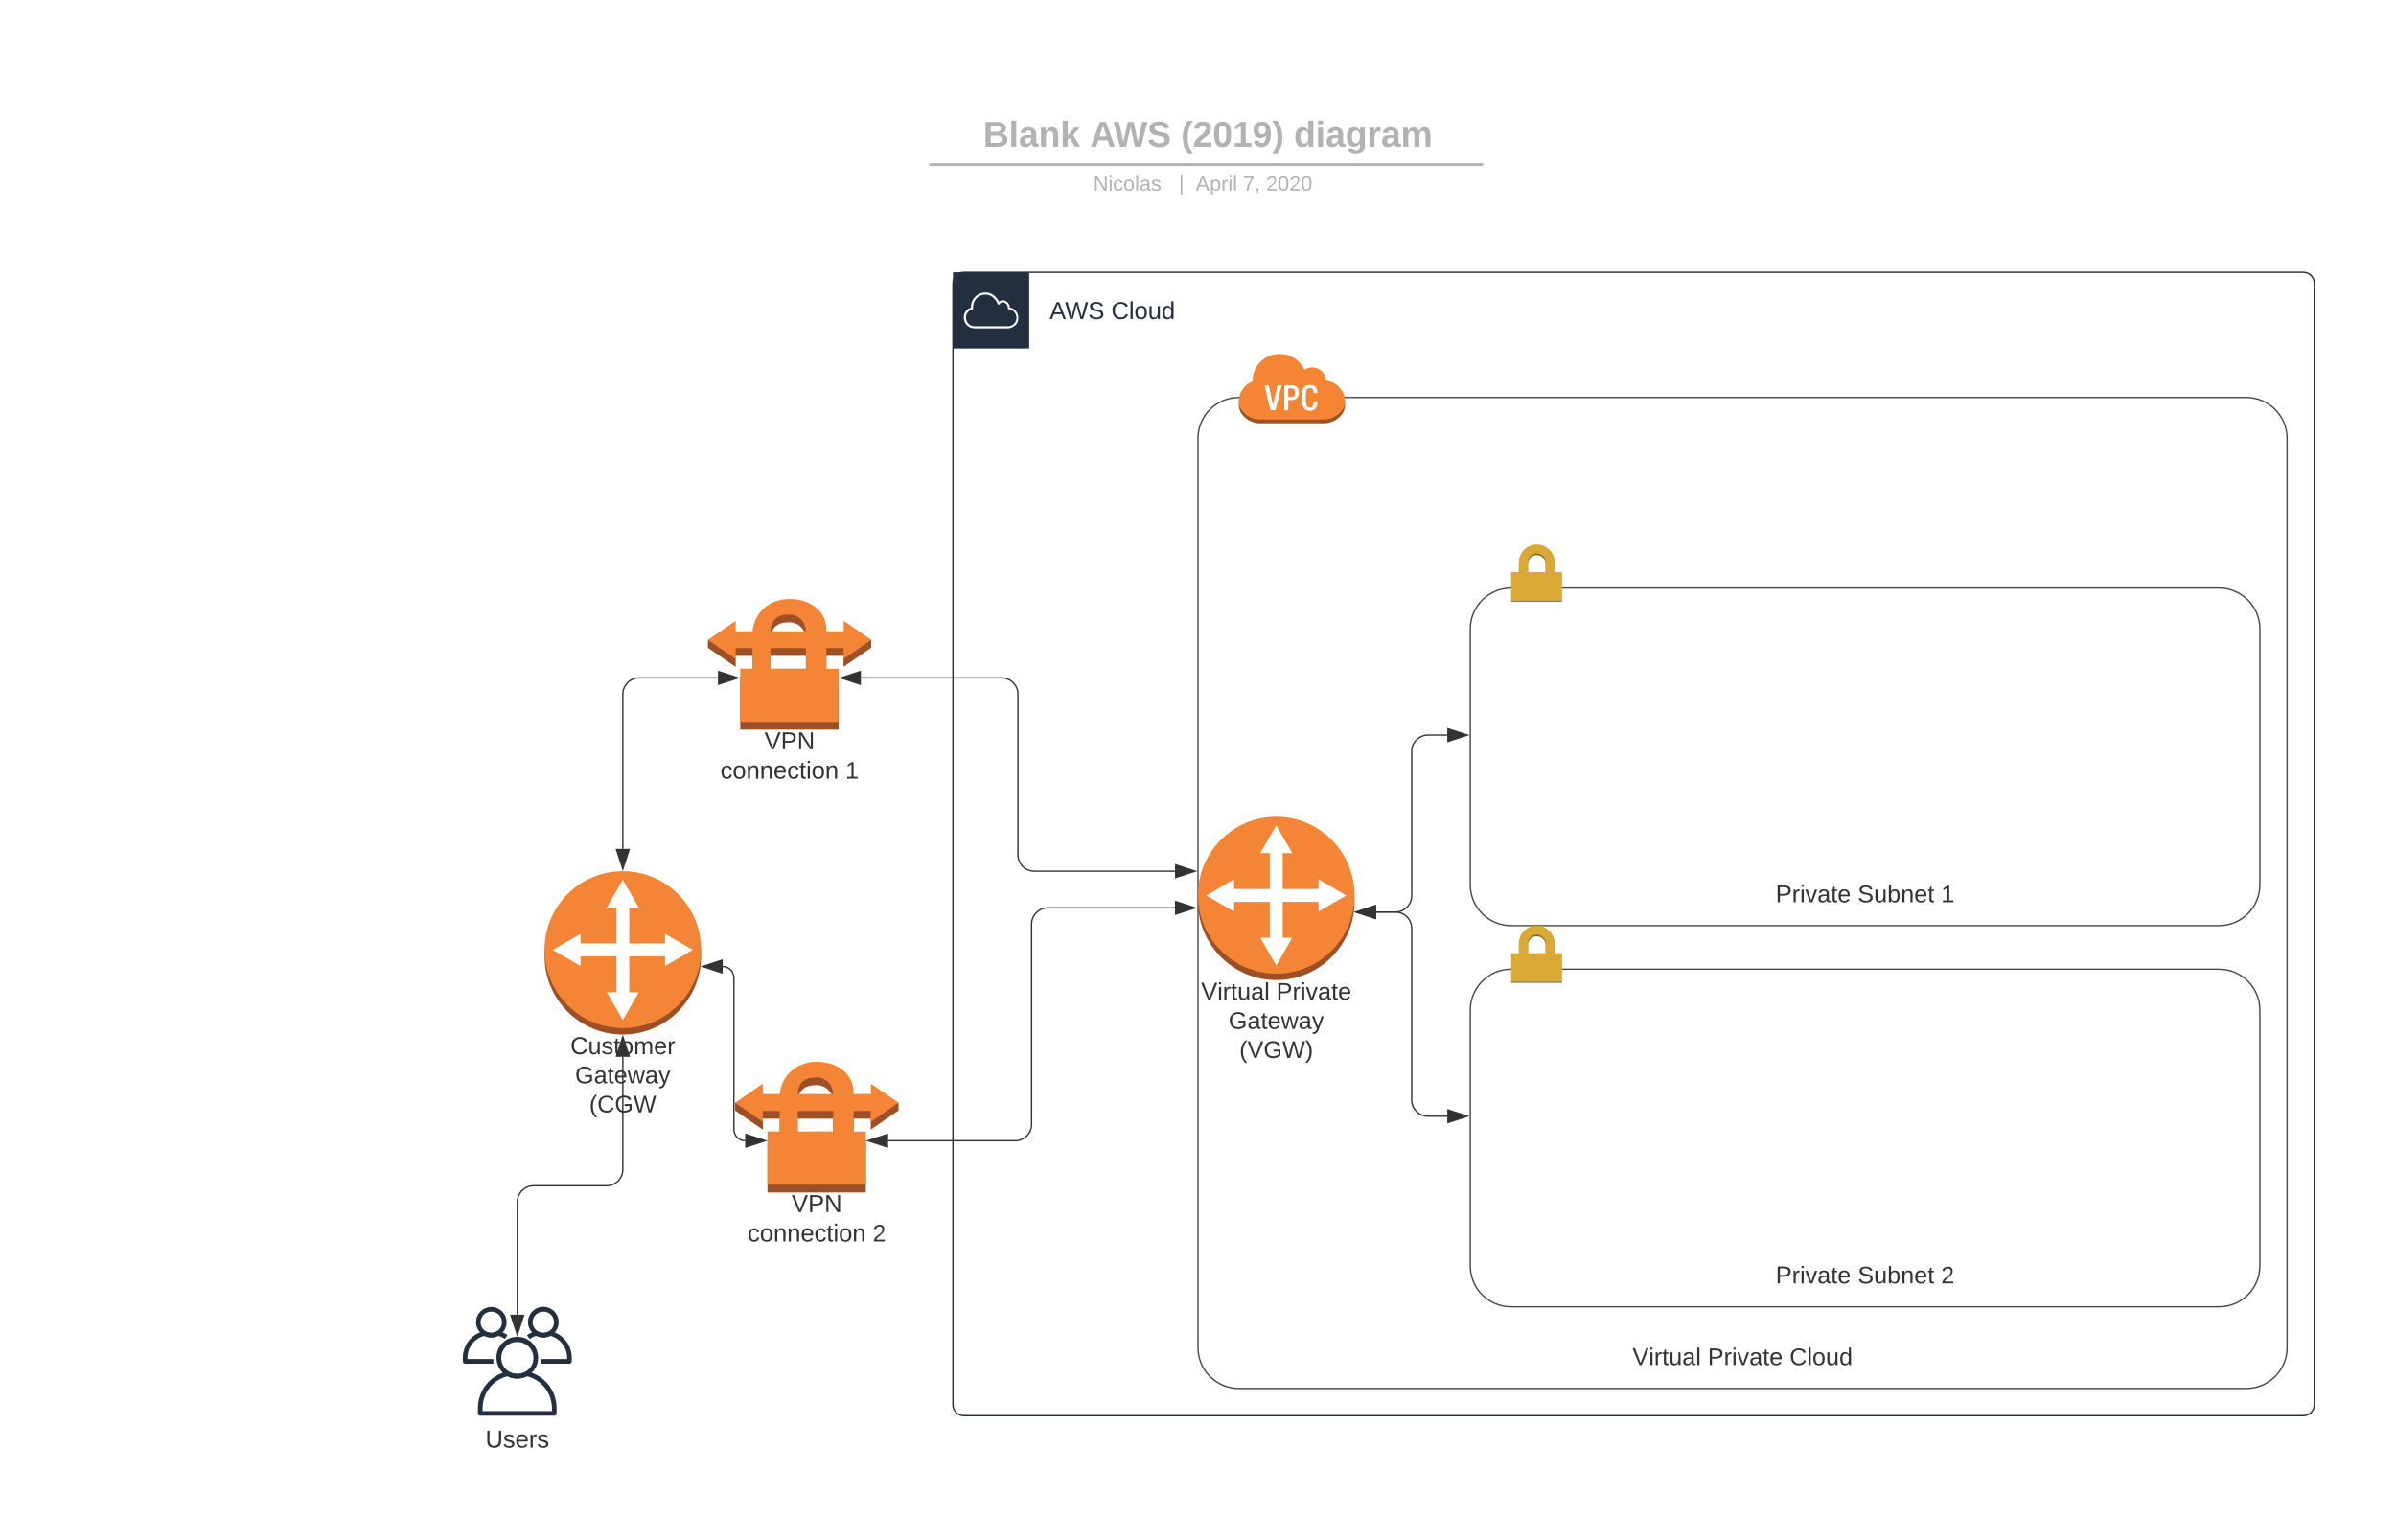 <svg xmlns="http://www.w3.org/2000/svg" xmlns:xlink="http://www.w3.org/1999/xlink" xmlns:lucid="lucid" width="1760" height="1131"><g transform="translate(0 0)" lucid:page-tab-id="0_0"><path d="M611.76 88c0-4.42 3.58-8 8-8h520.78c4.42 0 8 3.58 8 8v26.15c0 4.4-3.58 8-8 8H619.76c-4.42 0-8-3.6-8-8z" stroke="#000" stroke-opacity="0" stroke-width="2" fill="#fff" fill-opacity="0"/><use xlink:href="#a" transform="matrix(1,0,0,1,615.76,84) translate(99.114 23.658)"/><use xlink:href="#b" transform="matrix(1,0,0,1,615.76,84) translate(106.398 23.658)"/><use xlink:href="#c" transform="matrix(1,0,0,1,615.76,84) translate(184.919 23.658)"/><use xlink:href="#d" transform="matrix(1,0,0,1,615.76,84) translate(251.785 23.658)"/><use xlink:href="#e" transform="matrix(1,0,0,1,615.76,84) translate(334.677 23.658)"/><path d="M683.44 120.77h405.46M683.47 120.77h-1.03" stroke="#b2b2b2" stroke-width="2" fill="none"/><path d="M1089.9 121.07h-1.02v-1.3h1.02z" fill="#b2b2b2"/><path d="M611.3 129.07c0-4.4 3.6-8 8-8h521.4c4.4 0 8 3.6 8 8v4c0 4.42-3.6 8-8 8H619.3c-4.4 0-8-3.58-8-8z" stroke="#000" stroke-opacity="0" stroke-width="2" fill="#fff" fill-opacity="0"/><use xlink:href="#f" transform="matrix(1,0,0,1,615.308,125.073) translate(187.856 14.917)"/><use xlink:href="#g" transform="matrix(1,0,0,1,615.308,125.073) translate(250.613 14.917)"/><use xlink:href="#h" transform="matrix(1,0,0,1,615.308,125.073) translate(263.063 14.917)"/><use xlink:href="#i" transform="matrix(1,0,0,1,615.308,125.073) translate(297.777 14.917)"/><use xlink:href="#j" transform="matrix(1,0,0,1,615.308,125.073) translate(314.772 14.917)"/><path d="M515 702.36c0 31.8-25.76 57.63-57.5 57.63S400 734.16 400 702.35c0-31.8 25.76-57.63 57.5-57.63s57.5 25.82 57.5 57.63z" fill="#9d5025"/><path d="M515 697.63c0 31.8-25.76 57.63-57.5 57.63S400 729.44 400 697.63c0-31.8 25.76-57.63 57.5-57.63s57.5 25.82 57.5 57.63z" fill="#f58536"/><path d="M452.77 663.3h9.45v69.04h-9.45V663.3z" fill="#fff"/><path d="M445.72 666.72l11.77-20.42 11.76 20.42h-23.54zM445.72 728.9l11.77 20.42 11.76-20.42h-23.54zM423.05 693.08h68.88v9.46h-68.88v-9.46z" fill="#fff"/><path d="M426.47 709.64l-20.38-11.8L426.47 686v23.62zM488.5 709.64l20.38-11.8L488.5 686v23.62z" fill="#fff"/><use xlink:href="#k" transform="matrix(1,0,0,1,400,760) translate(18.976 14.4)"/><use xlink:href="#l" transform="matrix(1,0,0,1,400,760) translate(22.463 35.822)"/><use xlink:href="#m" transform="matrix(1,0,0,1,400,760) translate(32.883 57.156)"/><path d="M700 208c0-4.42 3.58-8 8-8h984c4.42 0 8 3.58 8 8v824c0 4.42-3.58 8-8 8H708c-4.42 0-8-3.58-8-8z" stroke="#232f3e" fill="#fff" fill-opacity="0"/><path d="M700 200h56v56h-56v-56z" stroke="#fff" stroke-opacity="0" fill="#232f3e"/><path d="M740.88 241.22h-25c-4.13.05-7.57-3.1-7.9-7.2v-.64c-.15-3.4 1.97-6.38 5.25-7.36v-.66c.12-4.22 2.44-7.75 6.24-9.57 4.12-1.86 8.73-.96 11.8 2.3 1.1 1.1 1.85 2.2 2.45 3.6 1.2-1 2.72-1.32 4.24-.9 2.24.8 3.68 2.74 3.76 5.1 3.68.65 6.32 3.8 6.28 7.56 0 7.07-7.04 7.73-7.12 7.76zm-26.7-13.88c-2.83.6-4.75 3.14-4.6 6.04v.53c.3 3.33 3.1 5.84 6.4 5.76h24.98c3.04-.3 5.4-2.64 5.68-5.7.28-3.43-2.24-6.5-5.68-6.78-.44-.05-.72-.44-.64-.87.08-1.83-1-3.44-2.72-4.13-1.32-.37-2.64.13-3.44 1.24-.2.25-.44.38-.76.33-.28-.05-.48-.24-.6-.5-.6-1.6-1.4-2.85-2.6-4.04-2.68-2.8-6.6-3.6-10.13-2-3.24 1.6-5.2 4.63-5.32 8.24-.04.4-.04.74 0 1.14.04.4-.2.76-.6.84z" stroke="#fff" stroke-opacity="0" fill="#fff"/><use xlink:href="#n" transform="matrix(1,0,0,1,771,220) translate(0 14.4)"/><use xlink:href="#o" transform="matrix(1,0,0,1,771,220) translate(45.3 14.4)"/><path d="M1080 462c0-16.57 13.43-30 30-30h520c16.57 0 30 13.43 30 30v188c0 16.57-13.43 30-30 30h-520c-16.57 0-30-13.43-30-30z" stroke="#474747" fill-opacity="0"/><path d="M1141.97 420.24v-5.9c0-7.25-5.88-13.13-13.12-13.13-7.24 0-13.12 5.9-13.12 13.14v5.9h6.64v-5.9c0-3.58 2.9-6.5 6.48-6.5 3.57 0 6.48 2.92 6.48 6.5v5.9h6.64z" fill="#876a22"/><path d="M1141.98 420.26h5.42v20.83H1110v-20.84h5.72v-7.1c0-7.28 5.87-13.16 13.13-13.16 7.26 0 13.13 5.88 13.13 13.15v7.1zm-6.66 0v-7.1c0-3.6-2.88-6.5-6.47-6.5-3.6 0-6.47 2.9-6.47 6.5v7.1h12.94z" fill="#daa835"/><path d="M1110 441.1h37.4v.9H1110z" fill="#876a22"/><use xlink:href="#p" transform="matrix(1,0,0,1,1080,650) translate(224.296 12.8)"/><use xlink:href="#q" transform="matrix(1,0,0,1,1080,650) translate(284.593 12.8)"/><use xlink:href="#r" transform="matrix(1,0,0,1,1080,650) translate(345.827 12.8)"/><path d="M880 322c0-16.57 13.43-30 30-30h740c16.57 0 30 13.43 30 30v668c0 16.57-13.43 30-30 30H910c-16.57 0-30-13.43-30-30z" stroke="#474747" fill-opacity="0"/><path d="M988 294.4v3.54c0 6.42-7.1 13.05-15.76 13.05h-46.48c-8.66 0-15.75-6.64-15.75-13.06v-3.54z" fill="#9d5125"/><path d="M940.03 260c8.03 0 14.82 4.4 18.17 11.67 4.6-3.14 10.92-1.98 14.04 2.65 1.17 1.64 1.7 3.32 1.8 5.3 7.87.68 13.95 8.25 13.95 14.27v1.3c0 6.45-7.1 13-15.76 13h-46.5c-8.64 0-15.74-6.55-15.74-13v-1.3c0-5.02 4.2-11.87 10.06-13.56v-.57c.08-10.95 8.97-19.82 19.97-19.77z" fill="#f58535"/><path d="M928.9 283.13h3.08l3.1 14.58 3.32-14.54h3.1l-4.6 18.2h-3.7zM943.37 283.13h5.77c3.5 0 5.04 2.2 5.04 5.3 0 3.1-1.9 5.4-5.33 5.4h-2.57v7.53h-2.9zm2.9 8.5h2.08c1.56 0 2.9-.83 2.9-3.14 0-1.98-.78-3.17-3.1-3.17h-1.87zM967.8 294.83v.38c0 3.32-1.3 6.52-5.6 6.52-4.6 0-6.04-2.97-6.04-9.47s1.43-9.46 6.05-9.46c5.2 0 5.54 3.8 5.54 5.7v.37h-2.9v-.3c0-1.7-.5-3.64-2.6-3.57-2.08.08-3.1 1.35-3.1 7.22 0 5.87.92 7.3 3.14 7.3 2.42 0 2.7-2.7 2.7-4.42v-.3z" fill="#fff"/><use xlink:href="#s" transform="matrix(1,0,0,1,880,990) translate(319.111 12.8)"/><use xlink:href="#t" transform="matrix(1,0,0,1,880,990) translate(374.42 12.8)"/><use xlink:href="#u" transform="matrix(1,0,0,1,880,990) translate(434.568 12.8)"/><path d="M1080 742c0-16.57 13.43-30 30-30h520c16.57 0 30 13.43 30 30v188c0 16.57-13.43 30-30 30h-520c-16.57 0-30-13.43-30-30z" stroke="#474747" fill-opacity="0"/><path d="M1141.97 700.24v-5.9c0-7.25-5.88-13.13-13.12-13.13-7.24 0-13.12 5.9-13.12 13.14v5.9h6.64v-5.9c0-3.58 2.9-6.5 6.48-6.5 3.57 0 6.48 2.92 6.48 6.5v5.9h6.64z" fill="#876a22"/><path d="M1141.98 700.26h5.42v20.83H1110v-20.84h5.72v-7.1c0-7.28 5.87-13.16 13.13-13.16 7.26 0 13.13 5.88 13.13 13.15v7.1zm-6.66 0v-7.1c0-3.6-2.88-6.5-6.47-6.5-3.6 0-6.47 2.9-6.47 6.5v7.1h12.94z" fill="#daa835"/><path d="M1110 721.1h37.4v.9H1110z" fill="#876a22"/><use xlink:href="#p" transform="matrix(1,0,0,1,1080,930) translate(224.296 12.8)"/><use xlink:href="#q" transform="matrix(1,0,0,1,1080,930) translate(284.593 12.8)"/><use xlink:href="#v" transform="matrix(1,0,0,1,1080,930) translate(345.827 12.8)"/><path d="M362.44 1001.78H341.7c-.95 0-1.7-.76-1.7-1.7v-2.54c0-9.48 6.23-17.44 15.5-19.67.4-.1.8-.04 1.2.17 2.73 1.46 5.68 1.46 8.4 0 .4-.2.8-.26 1.22-.17 2.43.6 4.43 1.47 6.5 2.85l-1.9 2.83c-1.55-1-3-1.68-4.8-2.15-3.45 1.58-7 1.58-10.43 0-7.4 2.06-12.3 8.5-12.3 16.14v.84h19.04z" stroke="#fff" stroke-opacity="0" fill="#232f3e"/><path d="M360.88 982.46c-6.17 0-11.17-5-11.17-11.14 0-6.16 5-11.15 11.18-11.15 6.16-.07 11.2 4.88 11.26 11 .04 4.27-2.1 7.9-5.86 9.9-1.72.97-3.4 1.4-5.4 1.4zm0-18.9c-4.3 0-7.83 3.45-7.85 7.76 0 2.92 1.48 5.4 4.06 6.8 2.43 1.3 5.12 1.3 7.57 0 2.6-1.4 4.1-3.95 4.06-6.9-.05-4.27-3.57-7.68-7.85-7.64zM418.32 1001.78h-20.75v-3.4h19.04v-.83c0-7.67-4.9-14.1-12.25-16.17-3.45 1.6-7 1.6-10.46 0-1.82.5-3.3 1.2-4.84 2.28l-1.94-2.8c2.07-1.44 4.08-2.35 6.5-2.97.44-.1.86-.06 1.26.16 2.7 1.46 5.7 1.46 8.42 0 .4-.22.8-.27 1.2-.17 9.25 2.22 15.5 10.16 15.5 19.65v2.53c0 .94-.76 1.68-1.68 1.7z" stroke="#fff" stroke-opacity="0" fill="#232f3e"/><path d="M399.08 982.46c-6.2 0-11.23-5.05-11.23-11.25s5.06-11.2 11.28-11.2c6.2 0 11.23 5.05 11.23 11.25 0 4.23-2.14 7.82-5.85 9.84-1.75.94-3.44 1.36-5.42 1.36zm0-18.9c-4.3 0-7.8 3.45-7.83 7.76-.02 2.92 1.46 5.42 4.05 6.8 2.43 1.3 5.13 1.3 7.6 0 2.62-1.4 4.13-3.97 4.08-6.96-.1-4.26-3.62-7.68-7.9-7.6zM407.2 1040h-54.46c-.92 0-1.67-.75-1.67-1.7v-3.6c-.06-13.1 8.6-24.1 21.32-27.18.46-.13.86-.06 1.27.13 4.04 2.18 8.5 2.18 12.6 0 .34-.2.75-.26 1.2-.13 12.78 3.06 21.45 14.06 21.4 27.18v3.6c0 .95-.76 1.7-1.68 1.7zm-52.72-3.38h50.97v-1.92c0-11.27-7.28-20.74-18.2-23.66-4.8 2.3-9.83 2.3-14.62 0-10.93 2.92-18.15 12.4-18.15 23.66z" stroke="#fff" stroke-opacity="0" fill="#232f3e"/><path d="M380.02 1012.64c-2.7 0-5-.58-7.4-1.86-7.4-4.07-10.13-13.34-6.1-20.77 4.1-7.4 13.38-10.12 20.83-6.08 7.42 4.07 10.15 13.34 6.1 20.77-1.47 2.68-3.4 4.6-6.1 6.08-2.36 1.28-4.66 1.86-7.33 1.86zm0-26.76c-4.44-.06-8.28 2.17-10.42 6.1-3.07 5.64-.98 12.74 4.7 15.83 3.67 1.97 7.7 1.97 11.4 0 3.95-2.13 6.22-5.95 6.16-10.42-.1-6.42-5.4-11.6-11.84-11.5z" stroke="#fff" stroke-opacity="0" fill="#232f3e"/><path d="M418.78 1001.78h-39.72c-.68 0-1.23-.54-1.23-1.23v-2.64c-.04-9.53 6.3-17.56 15.56-19.8.33-.1.63-.06.92.08 2.95 1.6 6.2 1.6 9.2 0 .25-.14.54-.2.88-.1 9.32 2.24 15.64 10.27 15.6 19.83v2.65c0 .7-.55 1.23-1.22 1.23zm-38.46-2.47h37.2v-1.4c0-8.2-5.32-15.1-13.3-17.25-3.5 1.7-7.16 1.7-10.66 0-7.97 2.14-13.24 9.05-13.24 17.26z" stroke="#fff" stroke-opacity="0" stroke-width=".73" fill="#fff" fill-opacity="0"/><path d="M380.94 1001.78h-39.72c-.67 0-1.22-.54-1.22-1.23v-2.64c-.04-9.53 6.28-17.56 15.56-19.8.34-.1.63-.06.93.08 2.94 1.6 6.2 1.6 9.18 0 .25-.14.55-.2.88-.1 9.32 2.24 15.65 10.27 15.6 19.83v2.65c0 .7-.54 1.23-1.22 1.23zm-38.45-2.47h37.18v-1.4c0-8.2-5.3-15.1-13.28-17.25-3.5 1.7-7.17 1.7-10.67 0-7.97 2.14-13.24 9.05-13.24 17.26z" stroke="#fff" stroke-opacity="0" stroke-width=".73" fill="#fff" fill-opacity="0"/><use xlink:href="#w" transform="matrix(1,0,0,1,310,1049) translate(46.55 14.4)"/><path d="M380 965.78v-82.7c0-6.63 5.37-12 12-12h53.5c6.63 0 12-5.38 12-12v-82.7" stroke="#333" fill="none"/><path d="M380 980.54l-4.64-14.26h9.28zM457.5 761.6l4.64 14.27h-9.28z" stroke="#333" fill="#333"/><path d="M640 475.84v-5.78l-20.4-.54H607v-1.27c0-14.54-12.96-22.58-27-22.58s-25.68 9.04-27.24 23.85H540.4l-20.4.63v5.7l20.4 14.08v-8.13h12.36v15.17h-9V536H616v-39.03h-9V481.8h12.6v8.04zm-48 21.13h-26.04V481.8H592zm-26.04-27.45c0-2.35.6-12.3 12.84-12.3 6.72-.53 12.48 4.35 13.08 10.94.12.45.12.9.12 1.36z" fill="#9d5025"/><path d="M640 470.06l-20.28-14v7.68H607v-1.17c0-14.54-12.96-22.57-27-22.57s-25.68 9.03-27.24 23.74H540.4v-7.67l-20.4 14 20.4 14.07v-8.03h12.36v15.08h-9v39.1H616v-39h-9V476.1h12.6v8.04zm-48 21.12h-26.04V476.1H592zm-26.04-27.44c0-2.35.6-12.2 12.84-12.2 6.72-.62 12.48 4.35 13.08 11.03v1.17z" fill="#f58536"/><use xlink:href="#x" transform="matrix(1,0,0,1,520,536) translate(41.525 14.4)"/><use xlink:href="#y" transform="matrix(1,0,0,1,520,536) translate(9.118 36)"/><use xlink:href="#r" transform="matrix(1,0,0,1,520,536) translate(101.006 36)"/><path d="M457.5 623.62V510c0-6.63 5.37-12 12-12h57.88" stroke="#333" fill="none"/><path d="M457.5 638.38l-4.64-14.26h9.28zM542.14 498l-14.26 4.64v-9.28z" stroke="#333" fill="#333"/><path d="M632.38 498h103.37c6.63 0 12 5.37 12 12v118c0 6.63 5.37 12 12 12h103.37" stroke="#333" fill="none"/><path d="M617.62 498l14.26-4.64v9.28zM877.88 640l-14.26 4.64v-9.28z" stroke="#333" fill="#333"/><path d="M660 815.84v-5.78l-20.4-.54H627v-1.27c0-14.54-12.96-22.58-27-22.58s-25.68 9.04-27.24 23.85H560.4l-20.4.63v5.7l20.4 14.08v-8.13h12.36v15.17h-9V876H636v-39.03h-9V821.8h12.6v8.04zm-48 21.13h-26.04V821.8H612zm-26.04-27.45c0-2.35.6-12.3 12.84-12.3 6.72-.53 12.48 4.35 13.08 10.94.12.45.12.9.12 1.36z" fill="#9d5025"/><path d="M660 810.06l-20.28-14v7.68H627v-1.17c0-14.54-12.96-22.57-27-22.57s-25.68 9.03-27.24 23.74H560.4v-7.67l-20.4 14 20.4 14.07v-8.03h12.36v15.08h-9v39.1H636v-39h-9V816.1h12.6v8.04zm-48 21.12h-26.04V816.1H612zm-26.04-27.44c0-2.35.6-12.2 12.84-12.2 6.72-.62 12.48 4.35 13.08 11.03v1.17z" fill="#f58536"/><use xlink:href="#x" transform="matrix(1,0,0,1,540,876) translate(41.525 14.4)"/><use xlink:href="#y" transform="matrix(1,0,0,1,540,876) translate(9.118 36)"/><use xlink:href="#v" transform="matrix(1,0,0,1,540,876) translate(101.006 36)"/><path d="M530.83 710c4.57 0 8.27 3.7 8.27 8.27v111.46c0 4.57 3.7 8.27 8.28 8.27" stroke="#333" fill="none"/><path d="M516.06 710l14.27-4.64v9.28zM562.14 838l-14.26 4.64v-9.28z" stroke="#333" fill="#333"/><path d="M652.38 838h93.37c6.63 0 12-5.37 12-12V678.92c0-6.63 5.37-12 12-12h93.37" stroke="#333" fill="none"/><path d="M637.62 838l14.26-4.64v9.28zM877.88 666.92l-14.26 4.63v-9.27z" stroke="#333" fill="#333"/><path d="M995 662.36c0 31.8-25.76 57.63-57.5 57.63S880 694.16 880 662.35c0-31.8 25.76-57.63 57.5-57.63s57.5 25.82 57.5 57.63z" fill="#9d5025"/><path d="M995 657.63c0 31.8-25.76 57.63-57.5 57.63S880 689.44 880 657.63c0-31.8 25.76-57.63 57.5-57.63s57.5 25.82 57.5 57.63z" fill="#f58536"/><path d="M932.77 623.3h9.45v69.04h-9.45V623.3z" fill="#fff"/><path d="M925.72 626.72l11.77-20.42 11.76 20.42h-23.54zM925.72 688.9l11.77 20.42 11.76-20.42h-23.54zM903.05 653.08h68.88v9.46h-68.88v-9.46z" fill="#fff"/><path d="M906.47 669.64l-20.38-11.8L906.47 646v23.62zM968.5 669.64l20.38-11.8L968.5 646v23.62z" fill="#fff"/><g><use xlink:href="#s" transform="matrix(1,0,0,1,880,720) translate(2.241 14.4)"/><use xlink:href="#z" transform="matrix(1,0,0,1,880,720) translate(57.549 14.4)"/><use xlink:href="#l" transform="matrix(1,0,0,1,880,720) translate(22.463 35.822)"/><use xlink:href="#A" transform="matrix(1,0,0,1,880,720) translate(30.414 57.156)"/></g><path d="M1010.83 670h14.14c6.63 0 12-5.37 12-12V552c0-6.63 5.37-12 12-12h14.15" stroke="#333" fill="none"/><path d="M996.06 670l14.27-4.64v9.28zM1077.88 540l-14.26 4.64v-9.28z" stroke="#333" fill="#333"/><path d="M1063.12 820h-14.15c-6.63 0-12-5.37-12-12V682c0-6.63-5.37-12-12-12h-14.14" stroke="#333" fill="none"/><path d="M1077.88 820l-14.26 4.64v-9.28zM996.06 670l14.27-4.64v9.28z" stroke="#333" fill="#333"/><defs><path fill="#b2b2b2" d="M182-130c37 4 62 22 62 59C244 23 116-4 24 0v-248c84 5 203-23 205 63 0 31-19 50-47 55zM76-148c40-3 101 13 101-30 0-44-60-28-101-31v61zm0 110c48-3 116 14 116-37 0-48-69-32-116-35v72" id="B"/><path fill="#b2b2b2" d="M25 0v-261h50V0H25" id="C"/><path fill="#b2b2b2" d="M133-34C117-15 103 5 69 4 32 3 11-16 11-54c-1-60 55-63 116-61 1-26-3-47-28-47-18 1-26 9-28 27l-52-2c7-38 36-58 82-57s74 22 75 68l1 82c-1 14 12 18 25 15v27c-30 8-71 5-69-32zm-48 3c29 0 43-24 42-57-32 0-66-3-65 30 0 17 8 27 23 27" id="D"/><path fill="#b2b2b2" d="M135-194c87-1 58 113 63 194h-50c-7-57 23-157-34-157-59 0-34 97-39 157H25l-1-190h47c2 12-1 28 3 38 12-26 28-41 61-42" id="E"/><path fill="#b2b2b2" d="M147 0L96-86 75-71V0H25v-261h50v150l67-79h53l-66 74L201 0h-54" id="F"/><g id="b"><use transform="matrix(0.073,0,0,0.073,0,0)" xlink:href="#B"/><use transform="matrix(0.073,0,0,0.073,18.865,0)" xlink:href="#C"/><use transform="matrix(0.073,0,0,0.073,26.149,0)" xlink:href="#D"/><use transform="matrix(0.073,0,0,0.073,40.717,0)" xlink:href="#E"/><use transform="matrix(0.073,0,0,0.073,56.669,0)" xlink:href="#F"/></g><path fill="#b2b2b2" d="M199 0l-22-63H83L61 0H9l90-248h61L250 0h-51zm-33-102l-36-108c-10 38-24 72-36 108h72" id="G"/><path fill="#b2b2b2" d="M275 0h-61l-44-196L126 0H64L0-248h53L97-49l45-199h58l43 199 44-199h52" id="H"/><path fill="#b2b2b2" d="M169-182c-1-43-94-46-97-3 18 66 151 10 154 114 3 95-165 93-204 36-6-8-10-19-12-30l50-8c3 46 112 56 116 5-17-69-150-10-154-114-4-87 153-88 188-35 5 8 8 18 10 28" id="I"/><g id="c"><use transform="matrix(0.073,0,0,0.073,0,0)" xlink:href="#G"/><use transform="matrix(0.073,0,0,0.073,17.409,0)" xlink:href="#H"/><use transform="matrix(0.073,0,0,0.073,42.101,0)" xlink:href="#I"/></g><path fill="#b2b2b2" d="M67-93c0 74 22 123 53 168H70C40 30 18-18 18-93s22-123 52-168h50c-32 44-53 94-53 168" id="J"/><path fill="#b2b2b2" d="M182-182c0 78-84 86-111 141h115V0H12c-6-101 99-100 120-180 1-22-12-31-33-32-23 0-32 14-35 34l-49-3c5-45 32-70 84-70 51 0 83 22 83 69" id="K"/><path fill="#b2b2b2" d="M101-251c68 0 84 54 84 127C185-50 166 4 99 4S15-52 14-124c-1-75 17-127 87-127zm-1 216c37-5 36-46 36-89s4-89-36-89c-39 0-36 45-36 89 0 43-3 85 36 89" id="L"/><path fill="#b2b2b2" d="M23 0v-37h61v-169l-59 37v-38l62-41h46v211h57V0H23" id="M"/><path fill="#b2b2b2" d="M99-251c69 0 84 53 88 123 5 99-61 162-144 118-15-8-21-25-26-45l46-6c4 31 50 33 63 7 7-15 12-36 12-60-9 18-29 28-54 28-48 0-72-32-72-82 0-55 31-83 87-83zm-1 128c24 0 37-16 37-39 0-27-10-51-37-51-25 0-35 19-35 45 0 25 10 45 35 45" id="N"/><path fill="#b2b2b2" d="M102-93c0 74-22 123-52 168H0C30 29 54-18 53-93c0-74-22-123-53-168h50c30 45 52 94 52 168" id="O"/><g id="d"><use transform="matrix(0.073,0,0,0.073,0,0)" xlink:href="#J"/><use transform="matrix(0.073,0,0,0.073,8.668,0)" xlink:href="#K"/><use transform="matrix(0.073,0,0,0.073,23.236,0)" xlink:href="#L"/><use transform="matrix(0.073,0,0,0.073,37.804,0)" xlink:href="#M"/><use transform="matrix(0.073,0,0,0.073,52.372,0)" xlink:href="#N"/><use transform="matrix(0.073,0,0,0.073,66.94,0)" xlink:href="#O"/></g><path fill="#b2b2b2" d="M88-194c31-1 46 15 58 34l-1-101h50l1 261h-48c-2-10 0-23-3-31C134-8 116 4 84 4 32 4 16-41 15-95c0-56 19-97 73-99zm17 164c33 0 40-30 41-66 1-37-9-64-41-64s-38 30-39 65c0 43 13 65 39 65" id="P"/><path fill="#b2b2b2" d="M25-224v-37h50v37H25zM25 0v-190h50V0H25" id="Q"/><path fill="#b2b2b2" d="M195-6C206 82 75 100 31 46c-4-6-6-13-8-21l49-6c3 16 16 24 34 25 40 0 42-37 40-79-11 22-30 35-61 35-53 0-70-43-70-97 0-56 18-96 73-97 30 0 46 14 59 34l2-30h47zm-90-29c32 0 41-27 41-63 0-35-9-62-40-62-32 0-39 29-40 63 0 36 9 62 39 62" id="R"/><path fill="#b2b2b2" d="M135-150c-39-12-60 13-60 57V0H25l-1-190h47c2 13-1 29 3 40 6-28 27-53 61-41v41" id="S"/><path fill="#b2b2b2" d="M220-157c-53 9-28 100-34 157h-49v-107c1-27-5-49-29-50C55-147 81-57 75 0H25l-1-190h47c2 12-1 28 3 38 10-53 101-56 108 0 13-22 24-43 59-42 82 1 51 116 57 194h-49v-107c-1-25-5-48-29-50" id="T"/><g id="e"><use transform="matrix(0.073,0,0,0.073,0,0)" xlink:href="#P"/><use transform="matrix(0.073,0,0,0.073,15.952,0)" xlink:href="#Q"/><use transform="matrix(0.073,0,0,0.073,23.236,0)" xlink:href="#D"/><use transform="matrix(0.073,0,0,0.073,37.804,0)" xlink:href="#R"/><use transform="matrix(0.073,0,0,0.073,53.756,0)" xlink:href="#S"/><use transform="matrix(0.073,0,0,0.073,63.953,0)" xlink:href="#D"/><use transform="matrix(0.073,0,0,0.073,78.521,0)" xlink:href="#T"/></g><path fill="#b2b2b2" d="M190 0L58-211 59 0H30v-248h39L202-35l-2-213h31V0h-41" id="U"/><path fill="#b2b2b2" d="M24-231v-30h32v30H24zM24 0v-190h32V0H24" id="V"/><path fill="#b2b2b2" d="M96-169c-40 0-48 33-48 73s9 75 48 75c24 0 41-14 43-38l32 2c-6 37-31 61-74 61-59 0-76-41-82-99-10-93 101-131 147-64 4 7 5 14 7 22l-32 3c-4-21-16-35-41-35" id="W"/><path fill="#b2b2b2" d="M100-194c62-1 85 37 85 99 1 63-27 99-86 99S16-35 15-95c0-66 28-99 85-99zM99-20c44 1 53-31 53-75 0-43-8-75-51-75s-53 32-53 75 10 74 51 75" id="X"/><path fill="#b2b2b2" d="M24 0v-261h32V0H24" id="Y"/><path fill="#b2b2b2" d="M141-36C126-15 110 5 73 4 37 3 15-17 15-53c-1-64 63-63 125-63 3-35-9-54-41-54-24 1-41 7-42 31l-33-3c5-37 33-52 76-52 45 0 72 20 72 64v82c-1 20 7 32 28 27v20c-31 9-61-2-59-35zM48-53c0 20 12 33 32 33 41-3 63-29 60-74-43 2-92-5-92 41" id="Z"/><path fill="#b2b2b2" d="M135-143c-3-34-86-38-87 0 15 53 115 12 119 90S17 21 10-45l28-5c4 36 97 45 98 0-10-56-113-15-118-90-4-57 82-63 122-42 12 7 21 19 24 35" id="aa"/><g id="f"><use transform="matrix(0.042,0,0,0.042,0,0)" xlink:href="#U"/><use transform="matrix(0.042,0,0,0.042,11.005,0)" xlink:href="#V"/><use transform="matrix(0.042,0,0,0.042,14.362,0)" xlink:href="#W"/><use transform="matrix(0.042,0,0,0.042,22.01,0)" xlink:href="#X"/><use transform="matrix(0.042,0,0,0.042,30.508,0)" xlink:href="#Y"/><use transform="matrix(0.042,0,0,0.042,33.864,0)" xlink:href="#Z"/><use transform="matrix(0.042,0,0,0.042,42.362,0)" xlink:href="#aa"/></g><path fill="#b2b2b2" d="M32 76v-337h29V76H32" id="ab"/><use transform="matrix(0.042,0,0,0.042,0,0)" xlink:href="#ab" id="g"/><path fill="#b2b2b2" d="M205 0l-28-72H64L36 0H1l101-248h38L239 0h-34zm-38-99l-47-123c-12 45-31 82-46 123h93" id="ac"/><path fill="#b2b2b2" d="M115-194c55 1 70 41 70 98S169 2 115 4C84 4 66-9 55-30l1 105H24l-1-265h31l2 30c10-21 28-34 59-34zm-8 174c40 0 45-34 45-75s-6-73-45-74c-42 0-51 32-51 76 0 43 10 73 51 73" id="ad"/><path fill="#b2b2b2" d="M114-163C36-179 61-72 57 0H25l-1-190h30c1 12-1 29 2 39 6-27 23-49 58-41v29" id="ae"/><g id="h"><use transform="matrix(0.042,0,0,0.042,0,0)" xlink:href="#ac"/><use transform="matrix(0.042,0,0,0.042,10.198,0)" xlink:href="#ad"/><use transform="matrix(0.042,0,0,0.042,18.695,0)" xlink:href="#ae"/><use transform="matrix(0.042,0,0,0.042,23.752,0)" xlink:href="#V"/><use transform="matrix(0.042,0,0,0.042,27.108,0)" xlink:href="#Y"/></g><path fill="#b2b2b2" d="M64 0c3-98 48-159 88-221H18v-27h164v26C143-157 98-101 97 0H64" id="af"/><path fill="#b2b2b2" d="M68-38c1 34 0 65-14 84H32c9-13 17-26 17-46H33v-38h35" id="ag"/><g id="i"><use transform="matrix(0.042,0,0,0.042,0,0)" xlink:href="#af"/><use transform="matrix(0.042,0,0,0.042,8.498,0)" xlink:href="#ag"/></g><path fill="#b2b2b2" d="M101-251c82-7 93 87 43 132L82-64C71-53 59-42 53-27h129V0H18c2-99 128-94 128-182 0-28-16-43-45-43s-46 15-49 41l-32-3c6-41 34-60 81-64" id="ah"/><path fill="#b2b2b2" d="M101-251c68 0 85 55 85 127S166 4 100 4C33 4 14-52 14-124c0-73 17-127 87-127zm-1 229c47 0 54-49 54-102s-4-102-53-102c-51 0-55 48-55 102 0 53 5 102 54 102" id="ai"/><g id="j"><use transform="matrix(0.042,0,0,0.042,0,0)" xlink:href="#ah"/><use transform="matrix(0.042,0,0,0.042,8.498,0)" xlink:href="#ai"/><use transform="matrix(0.042,0,0,0.042,16.996,0)" xlink:href="#ah"/><use transform="matrix(0.042,0,0,0.042,25.494,0)" xlink:href="#ai"/></g><path fill="#333" d="M212-179c-10-28-35-45-73-45-59 0-87 40-87 99 0 60 29 101 89 101 43 0 62-24 78-52l27 14C228-24 195 4 139 4 59 4 22-46 18-125c-6-104 99-153 187-111 19 9 31 26 39 46" id="aj"/><path fill="#333" d="M84 4C-5 8 30-112 23-190h32v120c0 31 7 50 39 49 72-2 45-101 50-169h31l1 190h-30c-1-10 1-25-2-33-11 22-28 36-60 37" id="ak"/><path fill="#333" d="M135-143c-3-34-86-38-87 0 15 53 115 12 119 90S17 21 10-45l28-5c4 36 97 45 98 0-10-56-113-15-118-90-4-57 82-63 122-42 12 7 21 19 24 35" id="al"/><path fill="#333" d="M59-47c-2 24 18 29 38 22v24C64 9 27 4 27-40v-127H5v-23h24l9-43h21v43h35v23H59v120" id="am"/><path fill="#333" d="M100-194c62-1 85 37 85 99 1 63-27 99-86 99S16-35 15-95c0-66 28-99 85-99zM99-20c44 1 53-31 53-75 0-43-8-75-51-75s-53 32-53 75 10 74 51 75" id="an"/><path fill="#333" d="M210-169c-67 3-38 105-44 169h-31v-121c0-29-5-50-35-48C34-165 62-65 56 0H25l-1-190h30c1 10-1 24 2 32 10-44 99-50 107 0 11-21 27-35 58-36 85-2 47 119 55 194h-31v-121c0-29-5-49-35-48" id="ao"/><path fill="#333" d="M100-194c63 0 86 42 84 106H49c0 40 14 67 53 68 26 1 43-12 49-29l28 8c-11 28-37 45-77 45C44 4 14-33 15-96c1-61 26-98 85-98zm52 81c6-60-76-77-97-28-3 7-6 17-6 28h103" id="ap"/><path fill="#333" d="M114-163C36-179 61-72 57 0H25l-1-190h30c1 12-1 29 2 39 6-27 23-49 58-41v29" id="aq"/><g id="k"><use transform="matrix(0.05,0,0,0.05,0,0)" xlink:href="#aj"/><use transform="matrix(0.049,0,0,0.049,12.95,0)" xlink:href="#ak"/><use transform="matrix(0.049,0,0,0.049,22.827,0)" xlink:href="#al"/><use transform="matrix(0.049,0,0,0.049,31.715,0)" xlink:href="#am"/><use transform="matrix(0.049,0,0,0.049,36.654,0)" xlink:href="#an"/><use transform="matrix(0.049,0,0,0.049,46.53,0)" xlink:href="#ao"/><use transform="matrix(0.049,0,0,0.049,61.296,0)" xlink:href="#ap"/><use transform="matrix(0.049,0,0,0.049,71.172,0)" xlink:href="#aq"/></g><path fill="#333" d="M143 4C61 4 22-44 18-125c-5-107 100-154 193-111 17 8 29 25 37 43l-32 9c-13-25-37-40-76-40-61 0-88 39-88 99 0 61 29 100 91 101 35 0 62-11 79-27v-45h-74v-28h105v86C228-13 192 4 143 4" id="ar"/><path fill="#333" d="M141-36C126-15 110 5 73 4 37 3 15-17 15-53c-1-64 63-63 125-63 3-35-9-54-41-54-24 1-41 7-42 31l-33-3c5-37 33-52 76-52 45 0 72 20 72 64v82c-1 20 7 32 28 27v20c-31 9-61-2-59-35zM48-53c0 20 12 33 32 33 41-3 63-29 60-74-43 2-92-5-92 41" id="as"/><path fill="#333" d="M206 0h-36l-40-164L89 0H53L-1-190h32L70-26l43-164h34l41 164 42-164h31" id="at"/><path fill="#333" d="M179-190L93 31C79 59 56 82 12 73V49c39 6 53-20 64-50L1-190h34L92-34l54-156h33" id="au"/><g id="l"><use transform="matrix(0.049,0,0,0.049,0,0)" xlink:href="#ar"/><use transform="matrix(0.049,0,0,0.049,13.827,0)" xlink:href="#as"/><use transform="matrix(0.049,0,0,0.049,23.704,0)" xlink:href="#am"/><use transform="matrix(0.049,0,0,0.049,28.642,0)" xlink:href="#ap"/><use transform="matrix(0.049,0,0,0.049,38.519,0)" xlink:href="#at"/><use transform="matrix(0.049,0,0,0.049,51.309,0)" xlink:href="#as"/><use transform="matrix(0.049,0,0,0.049,61.185,0)" xlink:href="#au"/></g><path fill="#333" d="M87 75C49 33 22-17 22-94c0-76 28-126 65-167h31c-38 41-64 92-64 168S80 34 118 75H87" id="av"/><path fill="#333" d="M266 0h-40l-56-210L115 0H75L2-248h35L96-30l15-64 43-154h32l59 218 59-218h35" id="aw"/><g id="m"><use transform="matrix(0.049,0,0,0.049,0,0)" xlink:href="#av"/><use transform="matrix(0.049,0,0,0.049,5.877,0)" xlink:href="#aj"/><use transform="matrix(0.049,0,0,0.049,18.667,0)" xlink:href="#ar"/><use transform="matrix(0.049,0,0,0.049,32.494,0)" xlink:href="#aw"/></g><path fill="#232f3e" d="M205 0l-28-72H64L36 0H1l101-248h38L239 0h-34zm-38-99l-47-123c-12 45-31 82-46 123h93" id="ax"/><path fill="#232f3e" d="M266 0h-40l-56-210L115 0H75L2-248h35L96-30l15-64 43-154h32l59 218 59-218h35" id="ay"/><path fill="#232f3e" d="M185-189c-5-48-123-54-124 2 14 75 158 14 163 119 3 78-121 87-175 55-17-10-28-26-33-46l33-7c5 56 141 63 141-1 0-78-155-14-162-118-5-82 145-84 179-34 5 7 8 16 11 25" id="az"/><g id="n"><use transform="matrix(0.05,0,0,0.05,0,0)" xlink:href="#ax"/><use transform="matrix(0.05,0,0,0.05,11.35,0)" xlink:href="#ay"/><use transform="matrix(0.05,0,0,0.05,28.3,0)" xlink:href="#az"/></g><path fill="#232f3e" d="M212-179c-10-28-35-45-73-45-59 0-87 40-87 99 0 60 29 101 89 101 43 0 62-24 78-52l27 14C228-24 195 4 139 4 59 4 22-46 18-125c-6-104 99-153 187-111 19 9 31 26 39 46" id="aA"/><path fill="#232f3e" d="M24 0v-261h32V0H24" id="aB"/><path fill="#232f3e" d="M100-194c62-1 85 37 85 99 1 63-27 99-86 99S16-35 15-95c0-66 28-99 85-99zM99-20c44 1 53-31 53-75 0-43-8-75-51-75s-53 32-53 75 10 74 51 75" id="aC"/><path fill="#232f3e" d="M84 4C-5 8 30-112 23-190h32v120c0 31 7 50 39 49 72-2 45-101 50-169h31l1 190h-30c-1-10 1-25-2-33-11 22-28 36-60 37" id="aD"/><path fill="#232f3e" d="M85-194c31 0 48 13 60 33l-1-100h32l1 261h-30c-2-10 0-23-3-31C134-8 116 4 85 4 32 4 16-35 15-94c0-66 23-100 70-100zm9 24c-40 0-46 34-46 75 0 40 6 74 45 74 42 0 51-32 51-76 0-42-9-74-50-73" id="aE"/><g id="o"><use transform="matrix(0.05,0,0,0.05,0,0)" xlink:href="#aA"/><use transform="matrix(0.05,0,0,0.05,12.95,0)" xlink:href="#aB"/><use transform="matrix(0.05,0,0,0.05,16.9,0)" xlink:href="#aC"/><use transform="matrix(0.05,0,0,0.05,26.9,0)" xlink:href="#aD"/><use transform="matrix(0.05,0,0,0.05,36.9,0)" xlink:href="#aE"/></g><path fill="#333" d="M30-248c87 1 191-15 191 75 0 78-77 80-158 76V0H30v-248zm33 125c57 0 124 11 124-50 0-59-68-47-124-48v98" id="aF"/><path fill="#333" d="M24-231v-30h32v30H24zM24 0v-190h32V0H24" id="aG"/><path fill="#333" d="M108 0H70L1-190h34L89-25l56-165h34" id="aH"/><g id="p"><use transform="matrix(0.05,0,0,0.05,0,0)" xlink:href="#aF"/><use transform="matrix(0.049,0,0,0.049,12,0)" xlink:href="#aq"/><use transform="matrix(0.049,0,0,0.049,17.877,0)" xlink:href="#aG"/><use transform="matrix(0.049,0,0,0.049,21.778,0)" xlink:href="#aH"/><use transform="matrix(0.049,0,0,0.049,30.667,0)" xlink:href="#as"/><use transform="matrix(0.049,0,0,0.049,40.543,0)" xlink:href="#am"/><use transform="matrix(0.049,0,0,0.049,45.481,0)" xlink:href="#ap"/></g><path fill="#333" d="M185-189c-5-48-123-54-124 2 14 75 158 14 163 119 3 78-121 87-175 55-17-10-28-26-33-46l33-7c5 56 141 63 141-1 0-78-155-14-162-118-5-82 145-84 179-34 5 7 8 16 11 25" id="aI"/><path fill="#333" d="M115-194c53 0 69 39 70 98 0 66-23 100-70 100C84 3 66-7 56-30L54 0H23l1-261h32v101c10-23 28-34 59-34zm-8 174c40 0 45-34 45-75 0-40-5-75-45-74-42 0-51 32-51 76 0 43 10 73 51 73" id="aJ"/><path fill="#333" d="M117-194c89-4 53 116 60 194h-32v-121c0-31-8-49-39-48C34-167 62-67 57 0H25l-1-190h30c1 10-1 24 2 32 11-22 29-35 61-36" id="aK"/><g id="q"><use transform="matrix(0.049,0,0,0.049,0,0)" xlink:href="#aI"/><use transform="matrix(0.049,0,0,0.049,11.852,0)" xlink:href="#ak"/><use transform="matrix(0.049,0,0,0.049,21.728,0)" xlink:href="#aJ"/><use transform="matrix(0.049,0,0,0.049,31.605,0)" xlink:href="#aK"/><use transform="matrix(0.049,0,0,0.049,41.481,0)" xlink:href="#ap"/><use transform="matrix(0.049,0,0,0.049,51.358,0)" xlink:href="#am"/></g><path fill="#333" d="M27 0v-27h64v-190l-56 39v-29l58-41h29v221h61V0H27" id="aL"/><use transform="matrix(0.049,0,0,0.049,0,0)" xlink:href="#aL" id="r"/><path fill="#333" d="M137 0h-34L2-248h35l83 218 83-218h36" id="aM"/><path fill="#333" d="M24 0v-261h32V0H24" id="aN"/><g id="s"><use transform="matrix(0.05,0,0,0.05,0,0)" xlink:href="#aM"/><use transform="matrix(0.049,0,0,0.049,12,0)" xlink:href="#aG"/><use transform="matrix(0.049,0,0,0.049,15.901,0)" xlink:href="#aq"/><use transform="matrix(0.049,0,0,0.049,21.778,0)" xlink:href="#am"/><use transform="matrix(0.049,0,0,0.049,26.716,0)" xlink:href="#ak"/><use transform="matrix(0.049,0,0,0.049,36.593,0)" xlink:href="#as"/><use transform="matrix(0.049,0,0,0.049,46.469,0)" xlink:href="#aN"/></g><g id="t"><use transform="matrix(0.049,0,0,0.049,0,0)" xlink:href="#aF"/><use transform="matrix(0.049,0,0,0.049,11.852,0)" xlink:href="#aq"/><use transform="matrix(0.049,0,0,0.049,17.728,0)" xlink:href="#aG"/><use transform="matrix(0.049,0,0,0.049,21.63,0)" xlink:href="#aH"/><use transform="matrix(0.049,0,0,0.049,30.519,0)" xlink:href="#as"/><use transform="matrix(0.049,0,0,0.049,40.395,0)" xlink:href="#am"/><use transform="matrix(0.049,0,0,0.049,45.333,0)" xlink:href="#ap"/></g><path fill="#333" d="M85-194c31 0 48 13 60 33l-1-100h32l1 261h-30c-2-10 0-23-3-31C134-8 116 4 85 4 32 4 16-35 15-94c0-66 23-100 70-100zm9 24c-40 0-46 34-46 75 0 40 6 74 45 74 42 0 51-32 51-76 0-42-9-74-50-73" id="aO"/><g id="u"><use transform="matrix(0.049,0,0,0.049,0,0)" xlink:href="#aj"/><use transform="matrix(0.049,0,0,0.049,12.79,0)" xlink:href="#aN"/><use transform="matrix(0.049,0,0,0.049,16.691,0)" xlink:href="#an"/><use transform="matrix(0.049,0,0,0.049,26.568,0)" xlink:href="#ak"/><use transform="matrix(0.049,0,0,0.049,36.444,0)" xlink:href="#aO"/></g><path fill="#333" d="M101-251c82-7 93 87 43 132L82-64C71-53 59-42 53-27h129V0H18c2-99 128-94 128-182 0-28-16-43-45-43s-46 15-49 41l-32-3c6-41 34-60 81-64" id="aP"/><use transform="matrix(0.049,0,0,0.049,0,0)" xlink:href="#aP" id="v"/><path fill="#333" d="M232-93c-1 65-40 97-104 97C67 4 28-28 28-90v-158h33c8 89-33 224 67 224 102 0 64-133 71-224h33v155" id="aQ"/><g id="w"><use transform="matrix(0.05,0,0,0.05,0,0)" xlink:href="#aQ"/><use transform="matrix(0.05,0,0,0.05,12.95,0)" xlink:href="#al"/><use transform="matrix(0.05,0,0,0.05,21.95,0)" xlink:href="#ap"/><use transform="matrix(0.05,0,0,0.05,31.95,0)" xlink:href="#aq"/><use transform="matrix(0.05,0,0,0.05,37.9,0)" xlink:href="#al"/></g><path fill="#333" d="M190 0L58-211 59 0H30v-248h39L202-35l-2-213h31V0h-41" id="aR"/><g id="x"><use transform="matrix(0.05,0,0,0.05,0,0)" xlink:href="#aM"/><use transform="matrix(0.05,0,0,0.05,12,0)" xlink:href="#aF"/><use transform="matrix(0.05,0,0,0.05,24,0)" xlink:href="#aR"/></g><path fill="#333" d="M96-169c-40 0-48 33-48 73s9 75 48 75c24 0 41-14 43-38l32 2c-6 37-31 61-74 61-59 0-76-41-82-99-10-93 101-131 147-64 4 7 5 14 7 22l-32 3c-4-21-16-35-41-35" id="aS"/><g id="y"><use transform="matrix(0.05,0,0,0.05,0,0)" xlink:href="#aS"/><use transform="matrix(0.05,0,0,0.05,9,0)" xlink:href="#an"/><use transform="matrix(0.05,0,0,0.05,19,0)" xlink:href="#aK"/><use transform="matrix(0.05,0,0,0.05,29,0)" xlink:href="#aK"/><use transform="matrix(0.05,0,0,0.05,39,0)" xlink:href="#ap"/><use transform="matrix(0.05,0,0,0.05,49,0)" xlink:href="#aS"/><use transform="matrix(0.05,0,0,0.05,58,0)" xlink:href="#am"/><use transform="matrix(0.05,0,0,0.05,63,0)" xlink:href="#aG"/><use transform="matrix(0.05,0,0,0.05,66.95,0)" xlink:href="#an"/><use transform="matrix(0.05,0,0,0.05,76.95,0)" xlink:href="#aK"/></g><g id="z"><use transform="matrix(0.049,0,0,0.049,0,0)" xlink:href="#aF"/><use transform="matrix(0.049,0,0,0.049,11.852,0)" xlink:href="#aq"/><use transform="matrix(0.049,0,0,0.049,17.728,0)" xlink:href="#aG"/><use transform="matrix(0.049,0,0,0.049,21.63,0)" xlink:href="#aH"/><use transform="matrix(0.049,0,0,0.049,30.519,0)" xlink:href="#as"/><use transform="matrix(0.049,0,0,0.049,40.395,0)" xlink:href="#am"/><use transform="matrix(0.049,0,0,0.049,45.333,0)" xlink:href="#ap"/></g><path fill="#333" d="M33-261c38 41 65 92 65 168S71 34 33 75H2C39 34 66-17 66-93S39-220 2-261h31" id="aT"/><g id="A"><use transform="matrix(0.049,0,0,0.049,0,0)" xlink:href="#av"/><use transform="matrix(0.049,0,0,0.049,5.877,0)" xlink:href="#aM"/><use transform="matrix(0.049,0,0,0.049,17.728,0)" xlink:href="#ar"/><use transform="matrix(0.049,0,0,0.049,31.556,0)" xlink:href="#aw"/><use transform="matrix(0.049,0,0,0.049,48.296,0)" xlink:href="#aT"/></g></defs></g></svg>